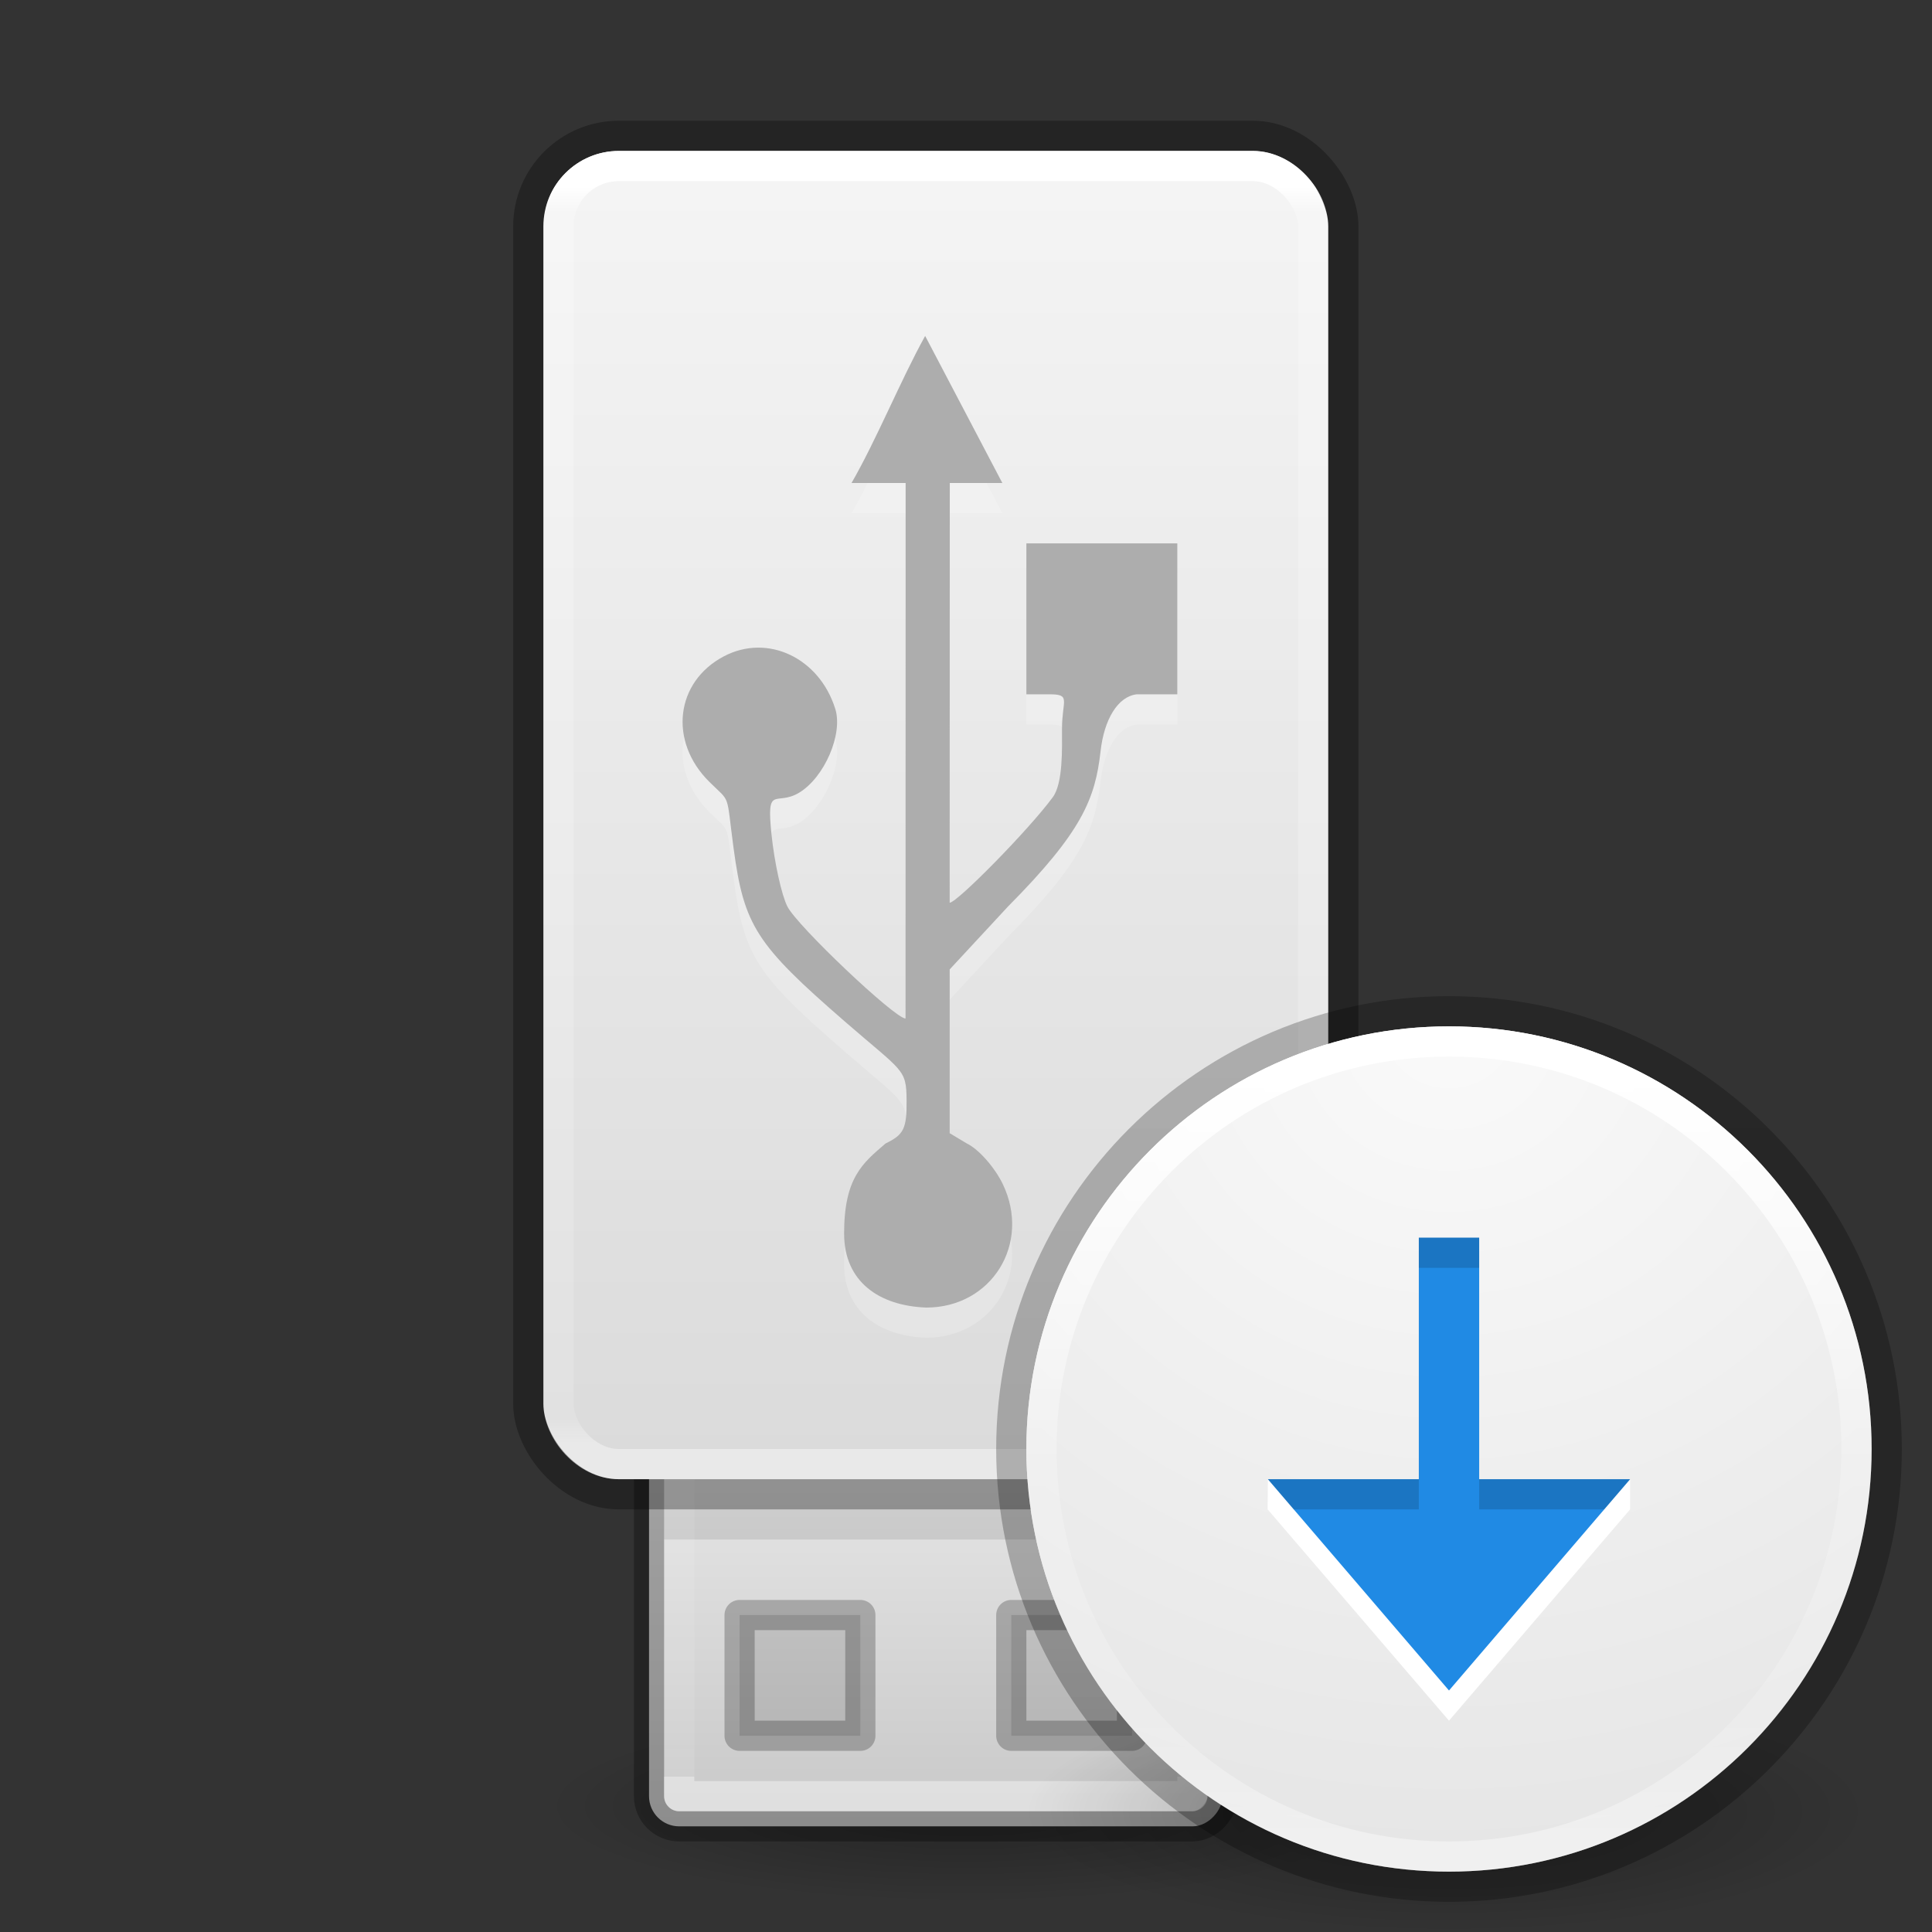 <?xml version="1.0" encoding="UTF-8" standalone="no"?>
<svg
   xmlns:dc="http://purl.org/dc/elements/1.1/"
   xmlns:cc="http://creativecommons.org/ns#"
   xmlns:rdf="http://www.w3.org/1999/02/22-rdf-syntax-ns#"
   xmlns:svg="http://www.w3.org/2000/svg"
   xmlns="http://www.w3.org/2000/svg"
   xmlns:xlink="http://www.w3.org/1999/xlink"
   viewBox="0 0 64 64"
   version="1.0"
   width="64"
   height="64"
   id="svg11300">
  <rect x="0" y="0" width="64" height="64" fill="#333333" stroke="none"/>
  <defs
     id="defs3">
    <linearGradient
       id="linearGradient4223">
      <stop
         id="stop4225"
         offset="0"
         style="stop-color:#000000;stop-opacity:1;" />
      <stop
         id="stop4227"
         offset="1"
         style="stop-color:#000000;stop-opacity:0;" />
    </linearGradient>
    <linearGradient
       id="linearGradient4614">
      <stop
         offset="0"
         style="stop-color:#ffffff;stop-opacity:1"
         id="stop4606" />
      <stop
         offset="0"
         style="stop-color:#ffffff;stop-opacity:0.235"
         id="stop4608" />
      <stop
         offset="0.981"
         style="stop-color:#ffffff;stop-opacity:0.157"
         id="stop4610" />
      <stop
         offset="1"
         style="stop-color:#ffffff;stop-opacity:0.392"
         id="stop4612" />
    </linearGradient>
    <linearGradient
       id="linearGradient3742">
      <stop
         id="stop3734"
         style="stop-color:#ffffff;stop-opacity:1"
         offset="0" />
      <stop
         id="stop3736"
         style="stop-color:#ffffff;stop-opacity:0.235"
         offset="0.019" />
      <stop
         id="stop3738"
         style="stop-color:#ffffff;stop-opacity:0.157"
         offset="0.981" />
      <stop
         id="stop3740"
         style="stop-color:#ffffff;stop-opacity:0.392"
         offset="1" />
    </linearGradient>
    <radialGradient
       r="22.627"
       gradientTransform="matrix(0.619,0,0,0.141,17.563,53.962)"
       cx="23.335"
       cy="41.636"
       gradientUnits="userSpaceOnUse"
       id="radialGradient7374">
      <stop
         offset="0"
         id="stop23421" />
      <stop
         offset="1"
         style="stop-opacity:0"
         id="stop23423" />
    </radialGradient>
    <linearGradient
       id="linearGradient3600-8">
      <stop
         id="stop3602-2"
         style="stop-color:#f4f4f4;stop-opacity:1"
         offset="0" />
      <stop
         id="stop3604-5"
         style="stop-color:#dbdbdb;stop-opacity:1"
         offset="1" />
    </linearGradient>
    <linearGradient
       x1="11.098"
       y1="5.97"
       x2="11.098"
       y2="45.689"
       id="linearGradient5466-8-3"
       xlink:href="#linearGradient3600-8"
       gradientUnits="userSpaceOnUse"
       gradientTransform="matrix(1.229,0,0,1.063,22.85,-0.2)" />
    <linearGradient
       y2="31.679"
       x2="118.574"
       y1="3.704"
       x1="118.574"
       gradientTransform="matrix(0.818,0,0,1.489,-55.315,0.657)"
       gradientUnits="userSpaceOnUse"
       id="linearGradient3730"
       xlink:href="#linearGradient3742" />
    <linearGradient
       y2="-26.979"
       x2="116.791"
       y1="-37.808"
       x1="116.791"
       gradientTransform="matrix(0.813,0,0,1.449,-54.785,-4.059)"
       gradientUnits="userSpaceOnUse"
       id="linearGradient4604"
       xlink:href="#linearGradient4614" />
    <linearGradient
       id="linearGradient7056">
      <stop
         id="stop7064"
         style="stop-color:#e6e6e6;stop-opacity:1"
         offset="0" />
      <stop
         id="stop7060"
         style="stop-color:#c8c8c8;stop-opacity:1"
         offset="1" />
    </linearGradient>
    <linearGradient
       gradientUnits="userSpaceOnUse"
       y2="-44.396"
       x2="25"
       y1="-35"
       x1="25"
       id="linearGradient4763"
       xlink:href="#linearGradient7056"
       gradientTransform="matrix(1.267,0,0,1.267,0.6,-4.133)" />
    <linearGradient
       x1="71.204"
       y1="7.831"
       x2="71.204"
       y2="42.884"
       id="linearGradient3306"
       xlink:href="#linearGradient4011-7-0"
       gradientUnits="userSpaceOnUse"
       gradientTransform="matrix(0.73,0,0,0.73,-4.346,29.496)" />
    <linearGradient
       id="linearGradient4011-7-0">
      <stop
         id="stop4013-4"
         style="stop-color:#ffffff;stop-opacity:1"
         offset="0" />
      <stop
         id="stop4015-61"
         style="stop-color:#ffffff;stop-opacity:0.235"
         offset="0.508" />
      <stop
         id="stop4017-2"
         style="stop-color:#ffffff;stop-opacity:0.157"
         offset="0.835" />
      <stop
         id="stop4019-2"
         style="stop-color:#ffffff;stop-opacity:0.392"
         offset="1" />
    </linearGradient>
    <radialGradient
       cx="6.275"
       cy="8.45"
       r="20"
       fx="6.275"
       fy="8.45"
       id="radialGradient3399"
       xlink:href="#linearGradient4632-92-3-0-8-1-6-6"
       gradientUnits="userSpaceOnUse"
       gradientTransform="matrix(0,1.707,-1.805,-4.6448879e-8,63.254,23.291)" />
    <linearGradient
       id="linearGradient4632-92-3-0-8-1-6-6">
      <stop
         id="stop4634-68-8-0-2-9-1-1"
         style="stop-color:#fafafa;stop-opacity:1"
         offset="0" />
      <stop
         id="stop4636-8-21-7-1-4-9-4"
         style="stop-color:#e1e1e1;stop-opacity:1"
         offset="1" />
    </linearGradient>
    <linearGradient
       x1="-95.838"
       y1="54.2"
       x2="-95.838"
       y2="5.176"
       id="linearGradient3315"
       xlink:href="#linearGradient3104-8-8-97-4-6-2-0-1-4-0-5-8-3-9-1"
       gradientUnits="userSpaceOnUse"
       gradientTransform="matrix(1.115,0,0,1.151,154.349,-4.972)" />
    <linearGradient
       id="linearGradient3104-8-8-97-4-6-2-0-1-4-0-5-8-3-9-1">
      <stop
         id="stop3106-5-4-3-5-0-1-61-9-2-7-3-3-2-6-9"
         style="stop-color:#000000;stop-opacity:0.322"
         offset="0" />
      <stop
         id="stop3108-4-3-7-8-2-4-01-9-9-0-6-4-3-7-7"
         style="stop-color:#000000;stop-opacity:0.278"
         offset="1" />
    </linearGradient>
    <radialGradient
       gradientUnits="userSpaceOnUse"
       gradientTransform="matrix(1,0,0,0.286,0,42.857)"
       r="14"
       fy="60"
       fx="48"
       cy="60"
       cx="48"
       id="radialGradient4229"
       xlink:href="#linearGradient4223" />
  </defs>
  <path
     d="m 46,59.817 a 14,3.182 0 1 1 -28,0 14,3.182 0 1 1 28,0 z"
     style="opacity:0.3;fill:url(#radialGradient7374);fill-rule:evenodd;stroke-width:1"
     id="path23417" />
  <rect
     x="21.5"
     y="-60.5"
     width="19"
     height="19"
     ry="1"
     rx="1"
     transform="scale(1,-1)"
     style="fill:url(#linearGradient4763);fill-opacity:1;stroke:#000000;stroke-width:1;stroke-opacity:0.293"
     id="rect3448" />
  <path
     id="path4538"
     d="M 22,49.5 H 40"
     style="opacity:0.1;fill:none;fill-rule:evenodd;stroke:#000000;stroke-width:3;stroke-linecap:butt;stroke-linejoin:miter;stroke-opacity:1;stroke-miterlimit:4;stroke-dasharray:none" />
  <path
     id="rect3450"
     d="m 24.5,53.5 v 4 h 4 v -4 z m 9,0 v 4 h 4 v -4 z"
     style="opacity:0.35;fill:#000000;fill-opacity:0.336;stroke:#000000;stroke-width:1;stroke-linecap:butt;stroke-linejoin:round;stroke-miterlimit:4;stroke-dasharray:none;stroke-dashoffset:0;stroke-opacity:0.674" />
  <rect
     x="22.5"
     y="-59.5"
     width="17"
     height="17"
     transform="scale(1,-1)"
     style="opacity:0.4;fill:none;fill-opacity:1;stroke:url(#linearGradient4604);stroke-width:1;stroke-linecap:round;stroke-linejoin:round;stroke-miterlimit:4;stroke-dasharray:none;stroke-dashoffset:0;stroke-opacity:1;marker:none"
     id="rect3458" />
  <rect
     x="18"
     y="5"
     width="26"
     height="44"
     rx="2.5"
     style="opacity:1;fill:url(#linearGradient5466-8-3);fill-opacity:1;stroke:none;stroke-width:1;stroke-linecap:butt;stroke-linejoin:round;stroke-miterlimit:4;stroke-dasharray:none;stroke-dashoffset:0;stroke-opacity:1;marker:none"
     id="rect5391"
     ry="2.5" />
  <rect
     x="17.5"
     y="4.5"
     width="27"
     height="45"
     rx="3"
     style="opacity:0.3;fill:none;fill-opacity:1;stroke:#000000;stroke-width:1;stroke-linecap:butt;stroke-linejoin:round;stroke-miterlimit:4;stroke-dasharray:none;stroke-dashoffset:0;stroke-opacity:1;marker:none"
     id="rect5391-2"
     ry="3" />
  <rect
     x="18.5"
     y="5.5"
     width="25"
     height="43"
     ry="2"
     style="opacity:1;fill:none;fill-opacity:1;stroke:url(#linearGradient3730);stroke-width:1;stroke-linecap:round;stroke-linejoin:round;stroke-miterlimit:4;stroke-dasharray:none;stroke-dashoffset:0;stroke-opacity:1;marker:none"
     id="rect5391-2-0"
     rx="2" />
  <path
     id="path4540"
     style="opacity:0.2;fill:#ffffff;stroke-width:1;fill-opacity:1"
     d="m 27.962,41.868 c 0,-1.858 0.618,-2.34 1.374,-2.989 0.607,-0.293 0.704,-0.493 0.696,-1.436 -0.009,-1.042 -0.109,-0.923 -2.04,-2.599 -2.948,-2.559 -3.345,-3.176 -3.691,-5.744 -0.255,-1.894 -0.076,-1.477 -0.809,-2.206 -1.349,-1.341 -1.118,-3.308 0.488,-4.153 1.447,-0.761 3.161,0.048 3.69,1.743 0.261,0.835 -0.364,2.278 -1.203,2.778 -0.767,0.458 -1.086,-0.305 -0.91,1.381 0.097,0.933 0.334,2.007 0.526,2.386 0.33,0.65 3.562,3.711 3.914,3.711 L 30,17 h -1.792 c 0.829,-1.437 1.636,-3.425 2.439,-4.872 l 2.557,4.872 h -1.741 l -0.004,13.904 c 0.242,0 2.617,-2.41 3.416,-3.495 0.345,-0.469 0.305,-1.635 0.305,-2.264 C 35.18,24.199 35.492,24 34.77,24 H 34 v -5 h 5 v 5 h -1.344 c -0.63,0.074 -1.08,0.833 -1.198,1.884 -0.177,1.566 -0.598,2.657 -3.067,5.146 l -1.931,2.083 v 5.427 l 0.571,0.341 c 0.388,0.187 0.923,0.793 1.188,1.345 0.944,1.971 -0.369,4.089 -2.535,4.089 -1.569,-0.058 -2.721,-0.864 -2.721,-2.444 z" />
  <path
     d="m 27.962,40.868 c 0,-1.858 0.618,-2.34 1.374,-2.989 0.607,-0.293 0.704,-0.493 0.696,-1.436 -0.009,-1.042 -0.109,-0.923 -2.04,-2.599 -2.948,-2.559 -3.345,-3.176 -3.691,-5.744 -0.255,-1.894 -0.076,-1.477 -0.809,-2.206 -1.349,-1.341 -1.118,-3.308 0.488,-4.153 1.447,-0.761 3.161,0.048 3.69,1.743 0.261,0.835 -0.364,2.278 -1.203,2.778 -0.767,0.458 -1.086,-0.305 -0.91,1.381 0.097,0.933 0.334,2.007 0.526,2.386 0.33,0.65 3.562,3.711 3.914,3.711 L 30,16 h -1.792 c 0.829,-1.437 1.636,-3.425 2.439,-4.872 l 2.557,4.872 h -1.741 l -0.004,13.904 c 0.242,0 2.617,-2.41 3.416,-3.495 0.345,-0.469 0.305,-1.635 0.305,-2.264 C 35.18,23.199 35.492,23 34.77,23 H 34 v -5 h 5 v 5 h -1.344 c -0.63,0.074 -1.08,0.833 -1.198,1.884 -0.177,1.566 -0.598,2.657 -3.067,5.146 l -1.931,2.083 v 5.427 l 0.571,0.341 c 0.388,0.187 0.923,0.793 1.188,1.345 0.944,1.971 -0.369,4.089 -2.535,4.089 -1.569,-0.058 -2.721,-0.864 -2.721,-2.444 z"
     style="opacity:0.95;fill:#aaaaaa;stroke-width:1"
     id="path3690" />
  <path
     d="m 62,60 c 0,2.209 -6.268,4 -14,4 -7.732,0 -14,-1.791 -14,-4 0,-2.209 6.268,-4 14,-4 7.732,0 14,1.791 14,4 l 0,0 z"
     id="path8836"
     style="display:inline;overflow:visible;visibility:visible;opacity:0.3;fill:url(#radialGradient4229);fill-opacity:1;fill-rule:evenodd;stroke:none;stroke-width:1;marker:none" />
  <path
     d="m 48,33.5 c -8.001,0 -14.5,6.499 -14.5,14.5 0,8.001 6.499,14.5 14.5,14.5 8.001,0 14.5,-6.499 14.5,-14.5 0,-8.001 -6.499,-14.5 -14.5,-14.5 z"
     id="path2555-6-4"
     style="color:#000000;display:inline;overflow:visible;visibility:visible;opacity:0.8;fill:none;stroke:url(#linearGradient3315);stroke-width:1;stroke-linecap:butt;stroke-linejoin:miter;stroke-miterlimit:4;stroke-dasharray:none;stroke-dashoffset:0;stroke-opacity:1;marker:none;enable-background:accumulate" />
  <path
     d="M 48,34 C 40.275,34 34,40.275 34,48 34,55.725 40.275,62 48,62 55.725,62 62,55.725 62,48 62,40.275 55.725,34 48,34 Z"
     id="path2555-03"
     style="color:#000000;display:inline;overflow:visible;visibility:visible;fill:url(#radialGradient3399);fill-opacity:1;fill-rule:nonzero;stroke:none;stroke-width:1;marker:none;enable-background:accumulate" />
  <path
     d="m 42,49 -0.008,1 6.008,7 L 54,50 54,49 Z"
     id="rect3005-5-6"
     style="color:#000000;display:inline;overflow:visible;visibility:visible;fill:#ffffff;fill-opacity:1;fill-rule:nonzero;stroke:none;stroke-width:1;marker:none;enable-background:accumulate" />
  <path
     d="m 47,41 0,8 -5,0 6,7 6,-7 -5,0 0,-8 z"
     id="rect3005-5-3"
     style="color:#000000;display:inline;overflow:visible;visibility:visible;fill:#208ae4;fill-opacity:1;fill-rule:nonzero;stroke:none;stroke-width:1;marker:none;enable-background:accumulate" />
  <path
     d="m 47,41 0,1 2,0 0,-1 z m -5,8 0.855,1 L 47,50 47,49 Z m 7,0 0,1 4.14,0 L 54,49 Z"
     id="rect4305"
     style="color:#000000;display:inline;overflow:visible;visibility:visible;opacity:0.15;fill:#000000;fill-opacity:1;fill-rule:nonzero;stroke:none;stroke-width:1;marker:none;enable-background:accumulate" />
  <path
     d="m 61.5,48 c 0,7.456 -6.045,13.5 -13.5,13.5 C 40.544,61.5 34.5,55.456 34.5,48 c 0,-7.456 6.044,-13.5 13.5,-13.5 7.455,0 13.5,6.044 13.5,13.5 l 0,0 z"
     id="path8655-6-4"
     style="color:#000000;display:inline;overflow:visible;visibility:visible;fill:none;stroke:url(#linearGradient3306);stroke-width:1;stroke-linecap:round;stroke-linejoin:round;stroke-miterlimit:4;stroke-dasharray:none;stroke-dashoffset:0;stroke-opacity:1;marker:none;enable-background:accumulate" />
</svg>
